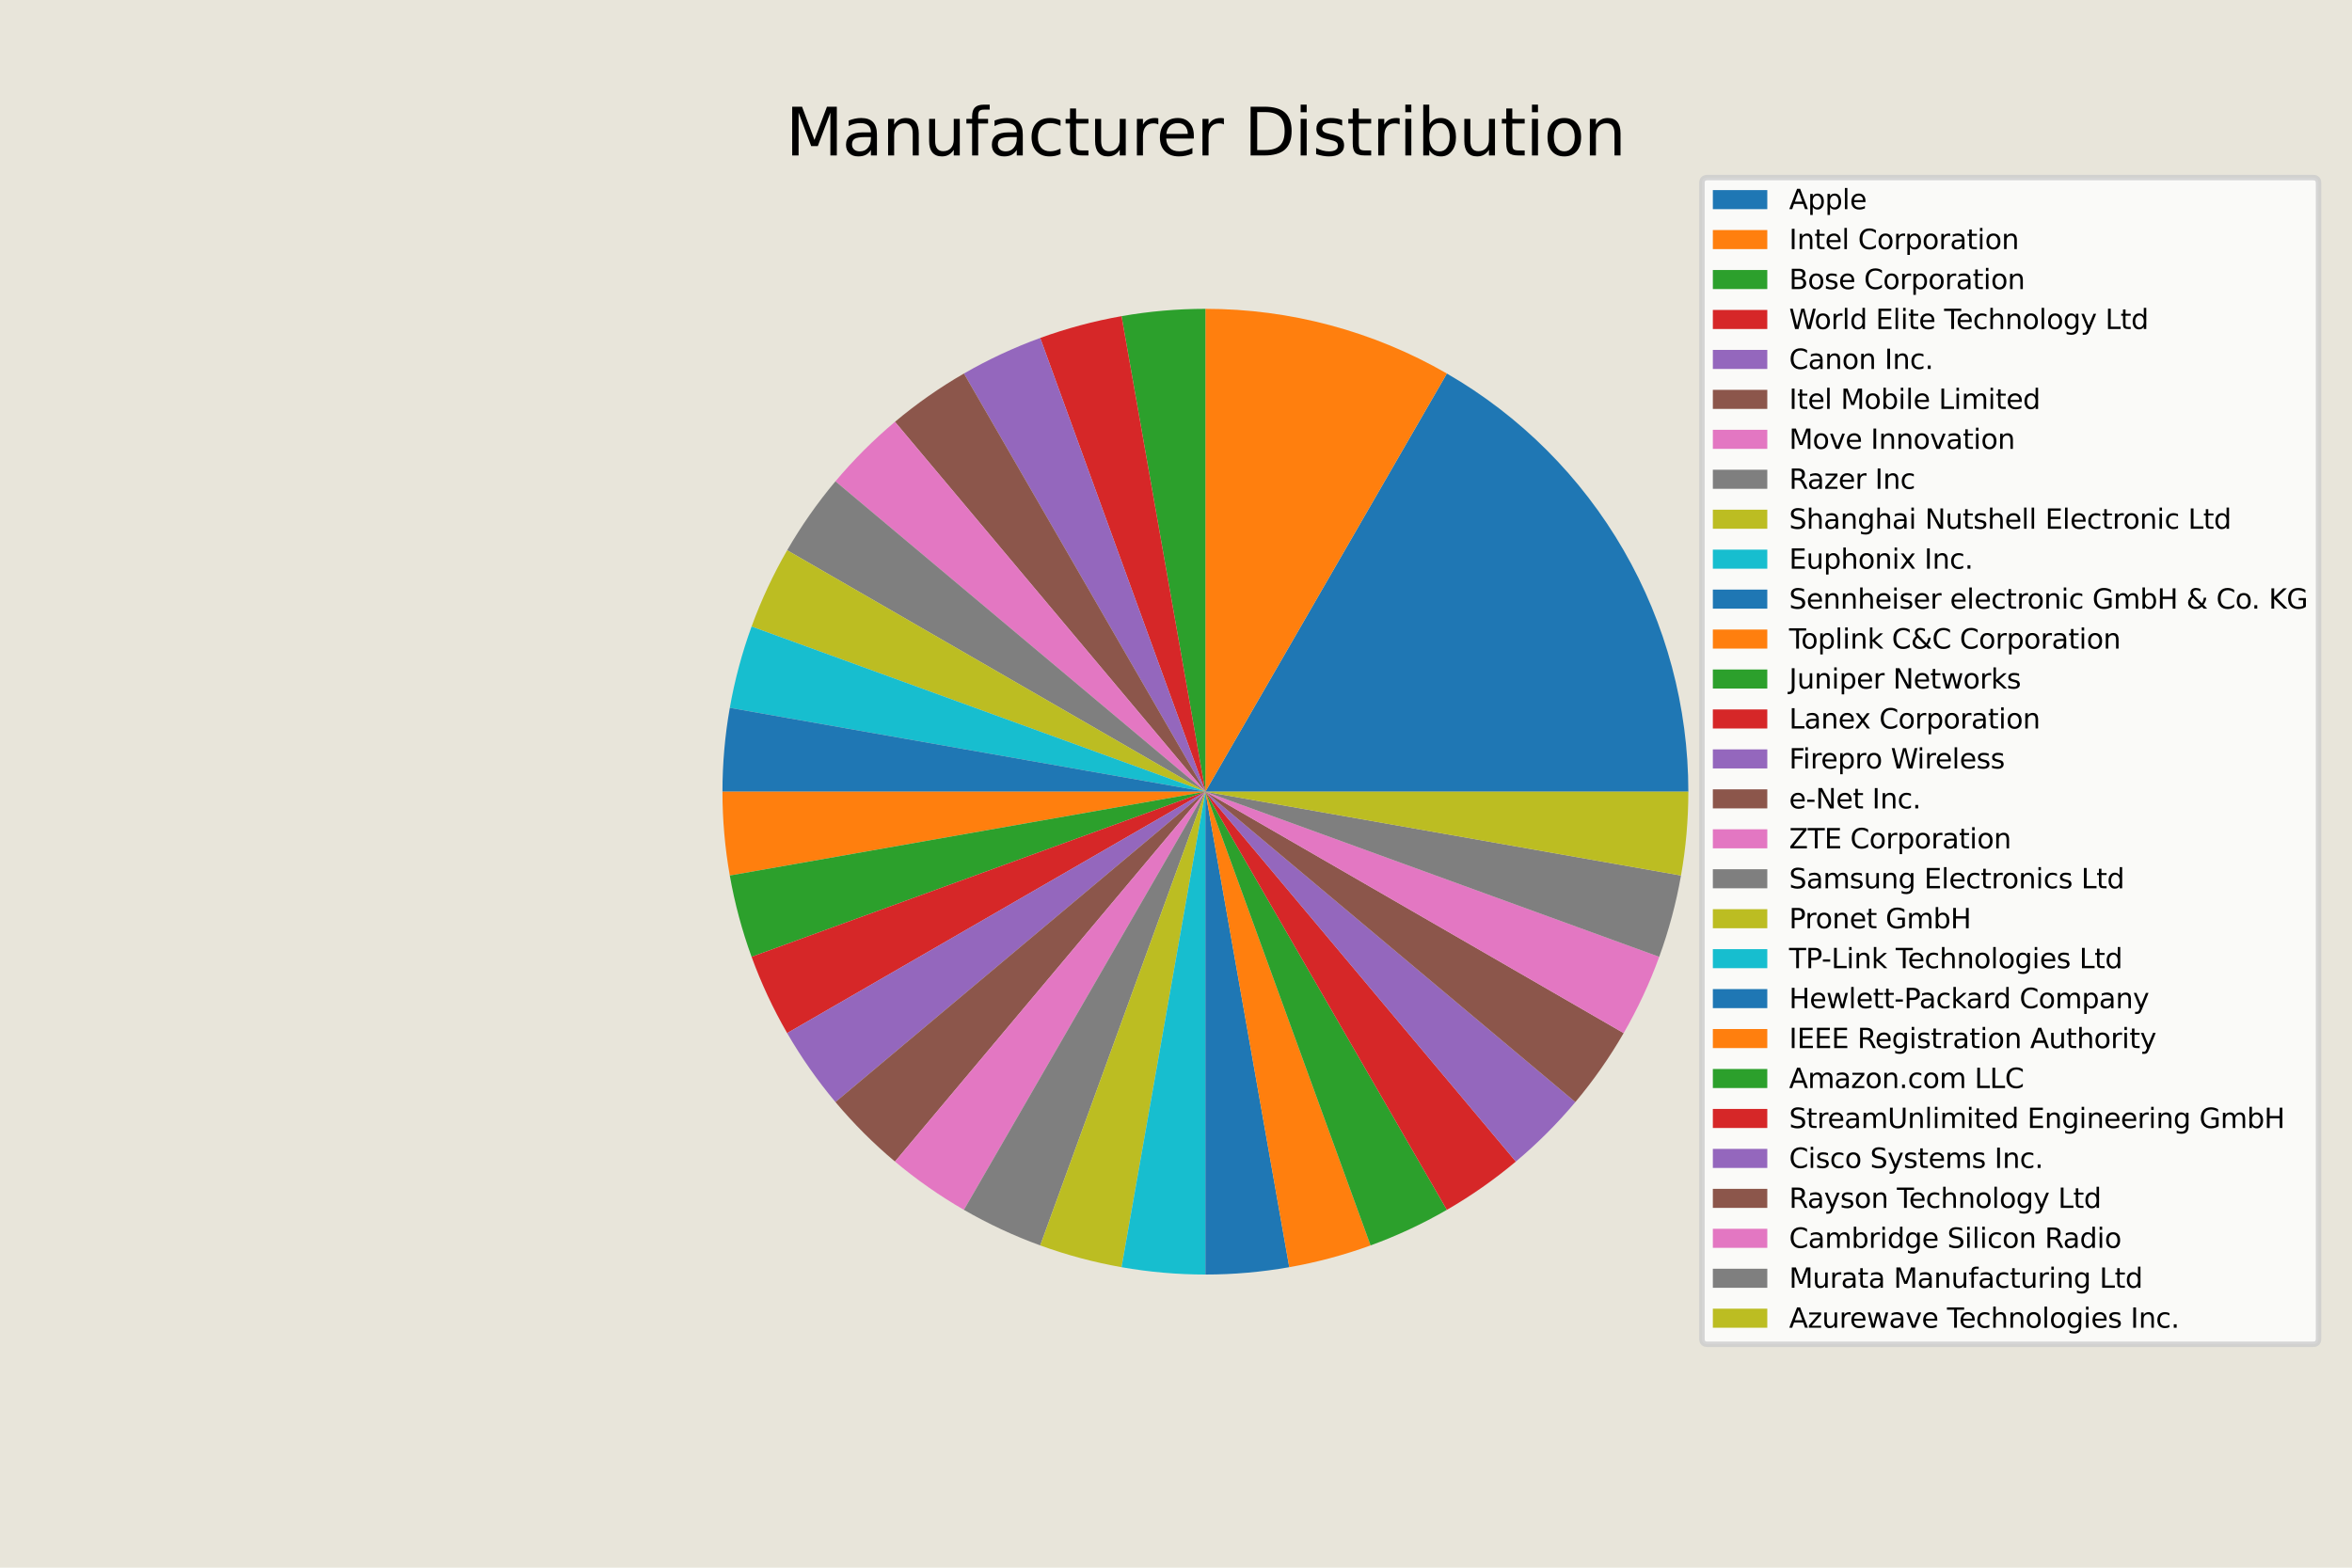 <?xml version="1.0" encoding="utf-8" standalone="no"?>
<!DOCTYPE svg PUBLIC "-//W3C//DTD SVG 1.1//EN"
  "http://www.w3.org/Graphics/SVG/1.1/DTD/svg11.dtd">
<svg xmlns:xlink="http://www.w3.org/1999/xlink" width="432pt" height="288pt" viewBox="0 0 432 288" xmlns="http://www.w3.org/2000/svg" version="1.1">
 <defs>
  <style type="text/css">*{stroke-linejoin: round; stroke-linecap: butt}</style>
 </defs>
 <g id="figure_1">
  <g id="patch_1">
   <path d="M 0 288 
L 432 288 
L 432 0 
L 0 0 
z
" style="fill: #e8e5da"/>
  </g>
  <g id="axes_1">
   <g id="patch_2">
    <path d="M 310.104 145.44 
C 310.104 129.87 306.005 114.572 298.22 101.088 
C 290.435 87.604 279.236 76.405 265.752 68.62 
L 221.4 145.44 
z
" style="fill: #1f77b4"/>
   </g>
   <g id="patch_3">
    <path d="M 265.752 68.62 
C 259.039 64.744 251.846 61.765 244.358 59.759 
C 236.87 57.752 229.152 56.736 221.4 56.736 
L 221.4 145.44 
z
" style="fill: #ff7f0e"/>
   </g>
   <g id="patch_4">
    <path d="M 221.4 56.736 
C 218.819 56.736 216.24 56.849 213.669 57.074 
C 211.098 57.298 208.538 57.635 205.997 58.084 
L 221.4 145.44 
z
" style="fill: #2ca02c"/>
   </g>
   <g id="patch_5">
    <path d="M 205.997 58.084 
C 203.455 58.532 200.934 59.091 198.442 59.759 
C 195.949 60.426 193.487 61.203 191.061 62.086 
L 221.4 145.44 
z
" style="fill: #d62728"/>
   </g>
   <g id="patch_6">
    <path d="M 191.061 62.086 
C 188.636 62.968 186.251 63.956 183.912 65.047 
C 181.573 66.138 179.283 67.33 177.048 68.62 
L 221.4 145.44 
z
" style="fill: #9467bd"/>
   </g>
   <g id="patch_7">
    <path d="M 177.048 68.62 
C 174.813 69.91 172.635 71.298 170.521 72.778 
C 168.407 74.258 166.359 75.83 164.382 77.489 
L 221.4 145.44 
z
" style="fill: #8c564b"/>
   </g>
   <g id="patch_8">
    <path d="M 164.382 77.489 
C 162.405 79.148 160.502 80.892 158.677 82.717 
C 156.852 84.542 155.108 86.445 153.449 88.422 
L 221.4 145.44 
z
" style="fill: #e377c2"/>
   </g>
   <g id="patch_9">
    <path d="M 153.449 88.422 
C 151.79 90.399 150.218 92.447 148.738 94.561 
C 147.258 96.675 145.87 98.853 144.58 101.088 
L 221.4 145.44 
z
" style="fill: #7f7f7f"/>
   </g>
   <g id="patch_10">
    <path d="M 144.58 101.088 
C 143.29 103.323 142.098 105.613 141.007 107.952 
C 139.916 110.291 138.928 112.676 138.046 115.101 
L 221.4 145.44 
z
" style="fill: #bcbd22"/>
   </g>
   <g id="patch_11">
    <path d="M 138.046 115.101 
C 137.163 117.527 136.386 119.989 135.719 122.482 
C 135.051 124.974 134.492 127.495 134.044 130.037 
L 221.4 145.44 
z
" style="fill: #17becf"/>
   </g>
   <g id="patch_12">
    <path d="M 134.044 130.037 
C 133.595 132.578 133.258 135.138 133.034 137.709 
C 132.809 140.28 132.696 142.859 132.696 145.44 
L 221.4 145.44 
z
" style="fill: #1f77b4"/>
   </g>
   <g id="patch_13">
    <path d="M 132.696 145.44 
C 132.696 148.021 132.809 150.6 133.034 153.171 
C 133.258 155.742 133.595 158.302 134.044 160.843 
L 221.4 145.44 
z
" style="fill: #ff7f0e"/>
   </g>
   <g id="patch_14">
    <path d="M 134.044 160.843 
C 134.492 163.385 135.051 165.906 135.719 168.398 
C 136.386 170.891 137.163 173.353 138.046 175.779 
L 221.4 145.44 
z
" style="fill: #2ca02c"/>
   </g>
   <g id="patch_15">
    <path d="M 138.046 175.779 
C 138.928 178.204 139.916 180.589 141.007 182.928 
C 142.098 185.267 143.29 187.557 144.58 189.792 
L 221.4 145.44 
z
" style="fill: #d62728"/>
   </g>
   <g id="patch_16">
    <path d="M 144.58 189.792 
C 145.87 192.027 147.258 194.205 148.738 196.319 
C 150.218 198.433 151.79 200.481 153.449 202.458 
L 221.4 145.44 
z
" style="fill: #9467bd"/>
   </g>
   <g id="patch_17">
    <path d="M 153.449 202.458 
C 155.108 204.435 156.852 206.338 158.677 208.163 
C 160.502 209.988 162.405 211.732 164.382 213.391 
L 221.4 145.44 
z
" style="fill: #8c564b"/>
   </g>
   <g id="patch_18">
    <path d="M 164.382 213.391 
C 166.359 215.05 168.407 216.622 170.521 218.102 
C 172.635 219.582 174.813 220.97 177.048 222.26 
L 221.4 145.44 
z
" style="fill: #e377c2"/>
   </g>
   <g id="patch_19">
    <path d="M 177.048 222.26 
C 179.283 223.55 181.573 224.742 183.912 225.833 
C 186.251 226.924 188.636 227.912 191.061 228.794 
L 221.4 145.44 
z
" style="fill: #7f7f7f"/>
   </g>
   <g id="patch_20">
    <path d="M 191.061 228.794 
C 193.487 229.677 195.949 230.454 198.442 231.121 
C 200.934 231.789 203.455 232.348 205.997 232.796 
L 221.4 145.44 
z
" style="fill: #bcbd22"/>
   </g>
   <g id="patch_21">
    <path d="M 205.997 232.796 
C 208.538 233.245 211.098 233.582 213.669 233.806 
C 216.24 234.031 218.819 234.144 221.4 234.144 
L 221.4 145.44 
z
" style="fill: #17becf"/>
   </g>
   <g id="patch_22">
    <path d="M 221.4 234.144 
C 223.981 234.144 226.56 234.031 229.131 233.806 
C 231.702 233.582 234.262 233.245 236.803 232.796 
L 221.4 145.44 
z
" style="fill: #1f77b4"/>
   </g>
   <g id="patch_23">
    <path d="M 236.803 232.796 
C 239.345 232.348 241.866 231.789 244.358 231.121 
C 246.851 230.454 249.313 229.677 251.739 228.794 
L 221.4 145.44 
z
" style="fill: #ff7f0e"/>
   </g>
   <g id="patch_24">
    <path d="M 251.739 228.794 
C 254.164 227.912 256.549 226.924 258.888 225.833 
C 261.227 224.742 263.517 223.55 265.752 222.26 
L 221.4 145.44 
z
" style="fill: #2ca02c"/>
   </g>
   <g id="patch_25">
    <path d="M 265.752 222.26 
C 267.987 220.97 270.165 219.582 272.279 218.102 
C 274.393 216.622 276.441 215.05 278.418 213.391 
L 221.4 145.44 
z
" style="fill: #d62728"/>
   </g>
   <g id="patch_26">
    <path d="M 278.418 213.391 
C 280.395 211.732 282.298 209.988 284.123 208.163 
C 285.948 206.338 287.692 204.435 289.351 202.458 
L 221.4 145.44 
z
" style="fill: #9467bd"/>
   </g>
   <g id="patch_27">
    <path d="M 289.351 202.458 
C 291.01 200.481 292.582 198.433 294.062 196.319 
C 295.542 194.205 296.93 192.027 298.22 189.792 
L 221.4 145.44 
z
" style="fill: #8c564b"/>
   </g>
   <g id="patch_28">
    <path d="M 298.22 189.792 
C 299.51 187.557 300.702 185.267 301.793 182.928 
C 302.884 180.589 303.872 178.204 304.754 175.779 
L 221.4 145.44 
z
" style="fill: #e377c2"/>
   </g>
   <g id="patch_29">
    <path d="M 304.754 175.779 
C 305.637 173.353 306.414 170.891 307.081 168.398 
C 307.749 165.906 308.308 163.385 308.756 160.843 
L 221.4 145.44 
z
" style="fill: #7f7f7f"/>
   </g>
   <g id="patch_30">
    <path d="M 308.756 160.843 
C 309.205 158.302 309.542 155.742 309.766 153.171 
C 309.991 150.6 310.104 148.021 310.104 145.44 
L 221.4 145.44 
z
" style="fill: #bcbd22"/>
   </g>
   <g id="matplotlib.axis_1"/>
   <g id="matplotlib.axis_2"/>
   <g id="text_1">
    <!-- Manufacturer Distribution -->
    <g transform="translate(144.299 28.56) scale(0.12 -0.12)">
     <defs>
      <path id="DejaVuSans-4d" d="M 628 4666 
L 1569 4666 
L 2759 1491 
L 3956 4666 
L 4897 4666 
L 4897 0 
L 4281 0 
L 4281 4097 
L 3078 897 
L 2444 897 
L 1241 4097 
L 1241 0 
L 628 0 
L 628 4666 
z
" transform="scale(0.016)"/>
      <path id="DejaVuSans-61" d="M 2194 1759 
Q 1497 1759 1228 1600 
Q 959 1441 959 1056 
Q 959 750 1161 570 
Q 1363 391 1709 391 
Q 2188 391 2477 730 
Q 2766 1069 2766 1631 
L 2766 1759 
L 2194 1759 
z
M 3341 1997 
L 3341 0 
L 2766 0 
L 2766 531 
Q 2569 213 2275 61 
Q 1981 -91 1556 -91 
Q 1019 -91 701 211 
Q 384 513 384 1019 
Q 384 1609 779 1909 
Q 1175 2209 1959 2209 
L 2766 2209 
L 2766 2266 
Q 2766 2663 2505 2880 
Q 2244 3097 1772 3097 
Q 1472 3097 1187 3025 
Q 903 2953 641 2809 
L 641 3341 
Q 956 3463 1253 3523 
Q 1550 3584 1831 3584 
Q 2591 3584 2966 3190 
Q 3341 2797 3341 1997 
z
" transform="scale(0.016)"/>
      <path id="DejaVuSans-6e" d="M 3513 2113 
L 3513 0 
L 2938 0 
L 2938 2094 
Q 2938 2591 2744 2837 
Q 2550 3084 2163 3084 
Q 1697 3084 1428 2787 
Q 1159 2491 1159 1978 
L 1159 0 
L 581 0 
L 581 3500 
L 1159 3500 
L 1159 2956 
Q 1366 3272 1645 3428 
Q 1925 3584 2291 3584 
Q 2894 3584 3203 3211 
Q 3513 2838 3513 2113 
z
" transform="scale(0.016)"/>
      <path id="DejaVuSans-75" d="M 544 1381 
L 544 3500 
L 1119 3500 
L 1119 1403 
Q 1119 906 1312 657 
Q 1506 409 1894 409 
Q 2359 409 2629 706 
Q 2900 1003 2900 1516 
L 2900 3500 
L 3475 3500 
L 3475 0 
L 2900 0 
L 2900 538 
Q 2691 219 2414 64 
Q 2138 -91 1772 -91 
Q 1169 -91 856 284 
Q 544 659 544 1381 
z
M 1991 3584 
L 1991 3584 
z
" transform="scale(0.016)"/>
      <path id="DejaVuSans-66" d="M 2375 4863 
L 2375 4384 
L 1825 4384 
Q 1516 4384 1395 4259 
Q 1275 4134 1275 3809 
L 1275 3500 
L 2222 3500 
L 2222 3053 
L 1275 3053 
L 1275 0 
L 697 0 
L 697 3053 
L 147 3053 
L 147 3500 
L 697 3500 
L 697 3744 
Q 697 4328 969 4595 
Q 1241 4863 1831 4863 
L 2375 4863 
z
" transform="scale(0.016)"/>
      <path id="DejaVuSans-63" d="M 3122 3366 
L 3122 2828 
Q 2878 2963 2633 3030 
Q 2388 3097 2138 3097 
Q 1578 3097 1268 2742 
Q 959 2388 959 1747 
Q 959 1106 1268 751 
Q 1578 397 2138 397 
Q 2388 397 2633 464 
Q 2878 531 3122 666 
L 3122 134 
Q 2881 22 2623 -34 
Q 2366 -91 2075 -91 
Q 1284 -91 818 406 
Q 353 903 353 1747 
Q 353 2603 823 3093 
Q 1294 3584 2113 3584 
Q 2378 3584 2631 3529 
Q 2884 3475 3122 3366 
z
" transform="scale(0.016)"/>
      <path id="DejaVuSans-74" d="M 1172 4494 
L 1172 3500 
L 2356 3500 
L 2356 3053 
L 1172 3053 
L 1172 1153 
Q 1172 725 1289 603 
Q 1406 481 1766 481 
L 2356 481 
L 2356 0 
L 1766 0 
Q 1100 0 847 248 
Q 594 497 594 1153 
L 594 3053 
L 172 3053 
L 172 3500 
L 594 3500 
L 594 4494 
L 1172 4494 
z
" transform="scale(0.016)"/>
      <path id="DejaVuSans-72" d="M 2631 2963 
Q 2534 3019 2420 3045 
Q 2306 3072 2169 3072 
Q 1681 3072 1420 2755 
Q 1159 2438 1159 1844 
L 1159 0 
L 581 0 
L 581 3500 
L 1159 3500 
L 1159 2956 
Q 1341 3275 1631 3429 
Q 1922 3584 2338 3584 
Q 2397 3584 2469 3576 
Q 2541 3569 2628 3553 
L 2631 2963 
z
" transform="scale(0.016)"/>
      <path id="DejaVuSans-65" d="M 3597 1894 
L 3597 1613 
L 953 1613 
Q 991 1019 1311 708 
Q 1631 397 2203 397 
Q 2534 397 2845 478 
Q 3156 559 3463 722 
L 3463 178 
Q 3153 47 2828 -22 
Q 2503 -91 2169 -91 
Q 1331 -91 842 396 
Q 353 884 353 1716 
Q 353 2575 817 3079 
Q 1281 3584 2069 3584 
Q 2775 3584 3186 3129 
Q 3597 2675 3597 1894 
z
M 3022 2063 
Q 3016 2534 2758 2815 
Q 2500 3097 2075 3097 
Q 1594 3097 1305 2825 
Q 1016 2553 972 2059 
L 3022 2063 
z
" transform="scale(0.016)"/>
      <path id="DejaVuSans-20" transform="scale(0.016)"/>
      <path id="DejaVuSans-44" d="M 1259 4147 
L 1259 519 
L 2022 519 
Q 2988 519 3436 956 
Q 3884 1394 3884 2338 
Q 3884 3275 3436 3711 
Q 2988 4147 2022 4147 
L 1259 4147 
z
M 628 4666 
L 1925 4666 
Q 3281 4666 3915 4102 
Q 4550 3538 4550 2338 
Q 4550 1131 3912 565 
Q 3275 0 1925 0 
L 628 0 
L 628 4666 
z
" transform="scale(0.016)"/>
      <path id="DejaVuSans-69" d="M 603 3500 
L 1178 3500 
L 1178 0 
L 603 0 
L 603 3500 
z
M 603 4863 
L 1178 4863 
L 1178 4134 
L 603 4134 
L 603 4863 
z
" transform="scale(0.016)"/>
      <path id="DejaVuSans-73" d="M 2834 3397 
L 2834 2853 
Q 2591 2978 2328 3040 
Q 2066 3103 1784 3103 
Q 1356 3103 1142 2972 
Q 928 2841 928 2578 
Q 928 2378 1081 2264 
Q 1234 2150 1697 2047 
L 1894 2003 
Q 2506 1872 2764 1633 
Q 3022 1394 3022 966 
Q 3022 478 2636 193 
Q 2250 -91 1575 -91 
Q 1294 -91 989 -36 
Q 684 19 347 128 
L 347 722 
Q 666 556 975 473 
Q 1284 391 1588 391 
Q 1994 391 2212 530 
Q 2431 669 2431 922 
Q 2431 1156 2273 1281 
Q 2116 1406 1581 1522 
L 1381 1569 
Q 847 1681 609 1914 
Q 372 2147 372 2553 
Q 372 3047 722 3315 
Q 1072 3584 1716 3584 
Q 2034 3584 2315 3537 
Q 2597 3491 2834 3397 
z
" transform="scale(0.016)"/>
      <path id="DejaVuSans-62" d="M 3116 1747 
Q 3116 2381 2855 2742 
Q 2594 3103 2138 3103 
Q 1681 3103 1420 2742 
Q 1159 2381 1159 1747 
Q 1159 1113 1420 752 
Q 1681 391 2138 391 
Q 2594 391 2855 752 
Q 3116 1113 3116 1747 
z
M 1159 2969 
Q 1341 3281 1617 3432 
Q 1894 3584 2278 3584 
Q 2916 3584 3314 3078 
Q 3713 2572 3713 1747 
Q 3713 922 3314 415 
Q 2916 -91 2278 -91 
Q 1894 -91 1617 61 
Q 1341 213 1159 525 
L 1159 0 
L 581 0 
L 581 4863 
L 1159 4863 
L 1159 2969 
z
" transform="scale(0.016)"/>
      <path id="DejaVuSans-6f" d="M 1959 3097 
Q 1497 3097 1228 2736 
Q 959 2375 959 1747 
Q 959 1119 1226 758 
Q 1494 397 1959 397 
Q 2419 397 2687 759 
Q 2956 1122 2956 1747 
Q 2956 2369 2687 2733 
Q 2419 3097 1959 3097 
z
M 1959 3584 
Q 2709 3584 3137 3096 
Q 3566 2609 3566 1747 
Q 3566 888 3137 398 
Q 2709 -91 1959 -91 
Q 1206 -91 779 398 
Q 353 888 353 1747 
Q 353 2609 779 3096 
Q 1206 3584 1959 3584 
z
" transform="scale(0.016)"/>
     </defs>
     <use xlink:href="#DejaVuSans-4d"/>
     <use xlink:href="#DejaVuSans-61" x="86.279"/>
     <use xlink:href="#DejaVuSans-6e" x="147.559"/>
     <use xlink:href="#DejaVuSans-75" x="210.938"/>
     <use xlink:href="#DejaVuSans-66" x="274.316"/>
     <use xlink:href="#DejaVuSans-61" x="309.521"/>
     <use xlink:href="#DejaVuSans-63" x="370.801"/>
     <use xlink:href="#DejaVuSans-74" x="425.781"/>
     <use xlink:href="#DejaVuSans-75" x="464.99"/>
     <use xlink:href="#DejaVuSans-72" x="528.369"/>
     <use xlink:href="#DejaVuSans-65" x="567.232"/>
     <use xlink:href="#DejaVuSans-72" x="628.756"/>
     <use xlink:href="#DejaVuSans-20" x="669.869"/>
     <use xlink:href="#DejaVuSans-44" x="701.656"/>
     <use xlink:href="#DejaVuSans-69" x="778.658"/>
     <use xlink:href="#DejaVuSans-73" x="806.441"/>
     <use xlink:href="#DejaVuSans-74" x="858.541"/>
     <use xlink:href="#DejaVuSans-72" x="897.75"/>
     <use xlink:href="#DejaVuSans-69" x="938.863"/>
     <use xlink:href="#DejaVuSans-62" x="966.646"/>
     <use xlink:href="#DejaVuSans-75" x="1030.123"/>
     <use xlink:href="#DejaVuSans-74" x="1093.502"/>
     <use xlink:href="#DejaVuSans-69" x="1132.711"/>
     <use xlink:href="#DejaVuSans-6f" x="1160.494"/>
     <use xlink:href="#DejaVuSans-6e" x="1221.676"/>
    </g>
   </g>
   <g id="legend_1">
    <g id="patch_31">
     <path d="M 313.604 246.958 
L 424.853 246.958 
Q 425.853 246.958 425.853 245.958 
L 425.853 33.625 
Q 425.853 32.625 424.853 32.625 
L 313.604 32.625 
Q 312.604 32.625 312.604 33.625 
L 312.604 245.958 
Q 312.604 246.958 313.604 246.958 
z
" style="fill: #ffffff; opacity: 0.8; stroke: #cccccc; stroke-linejoin: miter"/>
    </g>
    <g id="patch_32">
     <path d="M 314.604 38.424 
L 324.604 38.424 
L 324.604 34.924 
L 314.604 34.924 
z
" style="fill: #1f77b4"/>
    </g>
    <g id="text_2">
     <!-- Apple -->
     <g transform="translate(328.604 38.424) scale(0.05 -0.05)">
      <defs>
       <path id="DejaVuSans-41" d="M 2188 4044 
L 1331 1722 
L 3047 1722 
L 2188 4044 
z
M 1831 4666 
L 2547 4666 
L 4325 0 
L 3669 0 
L 3244 1197 
L 1141 1197 
L 716 0 
L 50 0 
L 1831 4666 
z
" transform="scale(0.016)"/>
       <path id="DejaVuSans-70" d="M 1159 525 
L 1159 -1331 
L 581 -1331 
L 581 3500 
L 1159 3500 
L 1159 2969 
Q 1341 3281 1617 3432 
Q 1894 3584 2278 3584 
Q 2916 3584 3314 3078 
Q 3713 2572 3713 1747 
Q 3713 922 3314 415 
Q 2916 -91 2278 -91 
Q 1894 -91 1617 61 
Q 1341 213 1159 525 
z
M 3116 1747 
Q 3116 2381 2855 2742 
Q 2594 3103 2138 3103 
Q 1681 3103 1420 2742 
Q 1159 2381 1159 1747 
Q 1159 1113 1420 752 
Q 1681 391 2138 391 
Q 2594 391 2855 752 
Q 3116 1113 3116 1747 
z
" transform="scale(0.016)"/>
       <path id="DejaVuSans-6c" d="M 603 4863 
L 1178 4863 
L 1178 0 
L 603 0 
L 603 4863 
z
" transform="scale(0.016)"/>
      </defs>
      <use xlink:href="#DejaVuSans-41"/>
      <use xlink:href="#DejaVuSans-70" x="68.408"/>
      <use xlink:href="#DejaVuSans-70" x="131.885"/>
      <use xlink:href="#DejaVuSans-6c" x="195.361"/>
      <use xlink:href="#DejaVuSans-65" x="223.145"/>
     </g>
    </g>
    <g id="patch_33">
     <path d="M 314.604 45.763 
L 324.604 45.763 
L 324.604 42.263 
L 314.604 42.263 
z
" style="fill: #ff7f0e"/>
    </g>
    <g id="text_3">
     <!-- Intel Corporation -->
     <g transform="translate(328.604 45.763) scale(0.05 -0.05)">
      <defs>
       <path id="DejaVuSans-49" d="M 628 4666 
L 1259 4666 
L 1259 0 
L 628 0 
L 628 4666 
z
" transform="scale(0.016)"/>
       <path id="DejaVuSans-43" d="M 4122 4306 
L 4122 3641 
Q 3803 3938 3442 4084 
Q 3081 4231 2675 4231 
Q 1875 4231 1450 3742 
Q 1025 3253 1025 2328 
Q 1025 1406 1450 917 
Q 1875 428 2675 428 
Q 3081 428 3442 575 
Q 3803 722 4122 1019 
L 4122 359 
Q 3791 134 3420 21 
Q 3050 -91 2638 -91 
Q 1578 -91 968 557 
Q 359 1206 359 2328 
Q 359 3453 968 4101 
Q 1578 4750 2638 4750 
Q 3056 4750 3426 4639 
Q 3797 4528 4122 4306 
z
" transform="scale(0.016)"/>
      </defs>
      <use xlink:href="#DejaVuSans-49"/>
      <use xlink:href="#DejaVuSans-6e" x="29.492"/>
      <use xlink:href="#DejaVuSans-74" x="92.871"/>
      <use xlink:href="#DejaVuSans-65" x="132.08"/>
      <use xlink:href="#DejaVuSans-6c" x="193.604"/>
      <use xlink:href="#DejaVuSans-20" x="221.387"/>
      <use xlink:href="#DejaVuSans-43" x="253.174"/>
      <use xlink:href="#DejaVuSans-6f" x="322.998"/>
      <use xlink:href="#DejaVuSans-72" x="384.18"/>
      <use xlink:href="#DejaVuSans-70" x="425.293"/>
      <use xlink:href="#DejaVuSans-6f" x="488.77"/>
      <use xlink:href="#DejaVuSans-72" x="549.951"/>
      <use xlink:href="#DejaVuSans-61" x="591.064"/>
      <use xlink:href="#DejaVuSans-74" x="652.344"/>
      <use xlink:href="#DejaVuSans-69" x="691.553"/>
      <use xlink:href="#DejaVuSans-6f" x="719.336"/>
      <use xlink:href="#DejaVuSans-6e" x="780.518"/>
     </g>
    </g>
    <g id="patch_34">
     <path d="M 314.604 53.102 
L 324.604 53.102 
L 324.604 49.602 
L 314.604 49.602 
z
" style="fill: #2ca02c"/>
    </g>
    <g id="text_4">
     <!-- Bose Corporation -->
     <g transform="translate(328.604 53.102) scale(0.05 -0.05)">
      <defs>
       <path id="DejaVuSans-42" d="M 1259 2228 
L 1259 519 
L 2272 519 
Q 2781 519 3026 730 
Q 3272 941 3272 1375 
Q 3272 1813 3026 2020 
Q 2781 2228 2272 2228 
L 1259 2228 
z
M 1259 4147 
L 1259 2741 
L 2194 2741 
Q 2656 2741 2882 2914 
Q 3109 3088 3109 3444 
Q 3109 3797 2882 3972 
Q 2656 4147 2194 4147 
L 1259 4147 
z
M 628 4666 
L 2241 4666 
Q 2963 4666 3353 4366 
Q 3744 4066 3744 3513 
Q 3744 3084 3544 2831 
Q 3344 2578 2956 2516 
Q 3422 2416 3680 2098 
Q 3938 1781 3938 1306 
Q 3938 681 3513 340 
Q 3088 0 2303 0 
L 628 0 
L 628 4666 
z
" transform="scale(0.016)"/>
      </defs>
      <use xlink:href="#DejaVuSans-42"/>
      <use xlink:href="#DejaVuSans-6f" x="68.604"/>
      <use xlink:href="#DejaVuSans-73" x="129.785"/>
      <use xlink:href="#DejaVuSans-65" x="181.885"/>
      <use xlink:href="#DejaVuSans-20" x="243.408"/>
      <use xlink:href="#DejaVuSans-43" x="275.195"/>
      <use xlink:href="#DejaVuSans-6f" x="345.02"/>
      <use xlink:href="#DejaVuSans-72" x="406.201"/>
      <use xlink:href="#DejaVuSans-70" x="447.314"/>
      <use xlink:href="#DejaVuSans-6f" x="510.791"/>
      <use xlink:href="#DejaVuSans-72" x="571.973"/>
      <use xlink:href="#DejaVuSans-61" x="613.086"/>
      <use xlink:href="#DejaVuSans-74" x="674.365"/>
      <use xlink:href="#DejaVuSans-69" x="713.574"/>
      <use xlink:href="#DejaVuSans-6f" x="741.357"/>
      <use xlink:href="#DejaVuSans-6e" x="802.539"/>
     </g>
    </g>
    <g id="patch_35">
     <path d="M 314.604 60.441 
L 324.604 60.441 
L 324.604 56.941 
L 314.604 56.941 
z
" style="fill: #d62728"/>
    </g>
    <g id="text_5">
     <!-- World Elite Technology Ltd -->
     <g transform="translate(328.604 60.441) scale(0.05 -0.05)">
      <defs>
       <path id="DejaVuSans-57" d="M 213 4666 
L 850 4666 
L 1831 722 
L 2809 4666 
L 3519 4666 
L 4500 722 
L 5478 4666 
L 6119 4666 
L 4947 0 
L 4153 0 
L 3169 4050 
L 2175 0 
L 1381 0 
L 213 4666 
z
" transform="scale(0.016)"/>
       <path id="DejaVuSans-64" d="M 2906 2969 
L 2906 4863 
L 3481 4863 
L 3481 0 
L 2906 0 
L 2906 525 
Q 2725 213 2448 61 
Q 2172 -91 1784 -91 
Q 1150 -91 751 415 
Q 353 922 353 1747 
Q 353 2572 751 3078 
Q 1150 3584 1784 3584 
Q 2172 3584 2448 3432 
Q 2725 3281 2906 2969 
z
M 947 1747 
Q 947 1113 1208 752 
Q 1469 391 1925 391 
Q 2381 391 2643 752 
Q 2906 1113 2906 1747 
Q 2906 2381 2643 2742 
Q 2381 3103 1925 3103 
Q 1469 3103 1208 2742 
Q 947 2381 947 1747 
z
" transform="scale(0.016)"/>
       <path id="DejaVuSans-45" d="M 628 4666 
L 3578 4666 
L 3578 4134 
L 1259 4134 
L 1259 2753 
L 3481 2753 
L 3481 2222 
L 1259 2222 
L 1259 531 
L 3634 531 
L 3634 0 
L 628 0 
L 628 4666 
z
" transform="scale(0.016)"/>
       <path id="DejaVuSans-54" d="M -19 4666 
L 3928 4666 
L 3928 4134 
L 2272 4134 
L 2272 0 
L 1638 0 
L 1638 4134 
L -19 4134 
L -19 4666 
z
" transform="scale(0.016)"/>
       <path id="DejaVuSans-68" d="M 3513 2113 
L 3513 0 
L 2938 0 
L 2938 2094 
Q 2938 2591 2744 2837 
Q 2550 3084 2163 3084 
Q 1697 3084 1428 2787 
Q 1159 2491 1159 1978 
L 1159 0 
L 581 0 
L 581 4863 
L 1159 4863 
L 1159 2956 
Q 1366 3272 1645 3428 
Q 1925 3584 2291 3584 
Q 2894 3584 3203 3211 
Q 3513 2838 3513 2113 
z
" transform="scale(0.016)"/>
       <path id="DejaVuSans-67" d="M 2906 1791 
Q 2906 2416 2648 2759 
Q 2391 3103 1925 3103 
Q 1463 3103 1205 2759 
Q 947 2416 947 1791 
Q 947 1169 1205 825 
Q 1463 481 1925 481 
Q 2391 481 2648 825 
Q 2906 1169 2906 1791 
z
M 3481 434 
Q 3481 -459 3084 -895 
Q 2688 -1331 1869 -1331 
Q 1566 -1331 1297 -1286 
Q 1028 -1241 775 -1147 
L 775 -588 
Q 1028 -725 1275 -790 
Q 1522 -856 1778 -856 
Q 2344 -856 2625 -561 
Q 2906 -266 2906 331 
L 2906 616 
Q 2728 306 2450 153 
Q 2172 0 1784 0 
Q 1141 0 747 490 
Q 353 981 353 1791 
Q 353 2603 747 3093 
Q 1141 3584 1784 3584 
Q 2172 3584 2450 3431 
Q 2728 3278 2906 2969 
L 2906 3500 
L 3481 3500 
L 3481 434 
z
" transform="scale(0.016)"/>
       <path id="DejaVuSans-79" d="M 2059 -325 
Q 1816 -950 1584 -1140 
Q 1353 -1331 966 -1331 
L 506 -1331 
L 506 -850 
L 844 -850 
Q 1081 -850 1212 -737 
Q 1344 -625 1503 -206 
L 1606 56 
L 191 3500 
L 800 3500 
L 1894 763 
L 2988 3500 
L 3597 3500 
L 2059 -325 
z
" transform="scale(0.016)"/>
       <path id="DejaVuSans-4c" d="M 628 4666 
L 1259 4666 
L 1259 531 
L 3531 531 
L 3531 0 
L 628 0 
L 628 4666 
z
" transform="scale(0.016)"/>
      </defs>
      <use xlink:href="#DejaVuSans-57"/>
      <use xlink:href="#DejaVuSans-6f" x="93.002"/>
      <use xlink:href="#DejaVuSans-72" x="154.184"/>
      <use xlink:href="#DejaVuSans-6c" x="195.297"/>
      <use xlink:href="#DejaVuSans-64" x="223.08"/>
      <use xlink:href="#DejaVuSans-20" x="286.557"/>
      <use xlink:href="#DejaVuSans-45" x="318.344"/>
      <use xlink:href="#DejaVuSans-6c" x="381.527"/>
      <use xlink:href="#DejaVuSans-69" x="409.311"/>
      <use xlink:href="#DejaVuSans-74" x="437.094"/>
      <use xlink:href="#DejaVuSans-65" x="476.303"/>
      <use xlink:href="#DejaVuSans-20" x="537.826"/>
      <use xlink:href="#DejaVuSans-54" x="569.613"/>
      <use xlink:href="#DejaVuSans-65" x="613.697"/>
      <use xlink:href="#DejaVuSans-63" x="675.221"/>
      <use xlink:href="#DejaVuSans-68" x="730.201"/>
      <use xlink:href="#DejaVuSans-6e" x="793.58"/>
      <use xlink:href="#DejaVuSans-6f" x="856.959"/>
      <use xlink:href="#DejaVuSans-6c" x="918.141"/>
      <use xlink:href="#DejaVuSans-6f" x="945.924"/>
      <use xlink:href="#DejaVuSans-67" x="1007.105"/>
      <use xlink:href="#DejaVuSans-79" x="1070.582"/>
      <use xlink:href="#DejaVuSans-20" x="1129.762"/>
      <use xlink:href="#DejaVuSans-4c" x="1161.549"/>
      <use xlink:href="#DejaVuSans-74" x="1217.262"/>
      <use xlink:href="#DejaVuSans-64" x="1256.471"/>
     </g>
    </g>
    <g id="patch_36">
     <path d="M 314.604 67.78 
L 324.604 67.78 
L 324.604 64.28 
L 314.604 64.28 
z
" style="fill: #9467bd"/>
    </g>
    <g id="text_6">
     <!-- Canon Inc. -->
     <g transform="translate(328.604 67.78) scale(0.05 -0.05)">
      <defs>
       <path id="DejaVuSans-2e" d="M 684 794 
L 1344 794 
L 1344 0 
L 684 0 
L 684 794 
z
" transform="scale(0.016)"/>
      </defs>
      <use xlink:href="#DejaVuSans-43"/>
      <use xlink:href="#DejaVuSans-61" x="69.824"/>
      <use xlink:href="#DejaVuSans-6e" x="131.104"/>
      <use xlink:href="#DejaVuSans-6f" x="194.482"/>
      <use xlink:href="#DejaVuSans-6e" x="255.664"/>
      <use xlink:href="#DejaVuSans-20" x="319.043"/>
      <use xlink:href="#DejaVuSans-49" x="350.83"/>
      <use xlink:href="#DejaVuSans-6e" x="380.322"/>
      <use xlink:href="#DejaVuSans-63" x="443.701"/>
      <use xlink:href="#DejaVuSans-2e" x="498.682"/>
     </g>
    </g>
    <g id="patch_37">
     <path d="M 314.604 75.119 
L 324.604 75.119 
L 324.604 71.619 
L 314.604 71.619 
z
" style="fill: #8c564b"/>
    </g>
    <g id="text_7">
     <!-- Itel Mobile Limited -->
     <g transform="translate(328.604 75.119) scale(0.05 -0.05)">
      <defs>
       <path id="DejaVuSans-6d" d="M 3328 2828 
Q 3544 3216 3844 3400 
Q 4144 3584 4550 3584 
Q 5097 3584 5394 3201 
Q 5691 2819 5691 2113 
L 5691 0 
L 5113 0 
L 5113 2094 
Q 5113 2597 4934 2840 
Q 4756 3084 4391 3084 
Q 3944 3084 3684 2787 
Q 3425 2491 3425 1978 
L 3425 0 
L 2847 0 
L 2847 2094 
Q 2847 2600 2669 2842 
Q 2491 3084 2119 3084 
Q 1678 3084 1418 2786 
Q 1159 2488 1159 1978 
L 1159 0 
L 581 0 
L 581 3500 
L 1159 3500 
L 1159 2956 
Q 1356 3278 1631 3431 
Q 1906 3584 2284 3584 
Q 2666 3584 2933 3390 
Q 3200 3197 3328 2828 
z
" transform="scale(0.016)"/>
      </defs>
      <use xlink:href="#DejaVuSans-49"/>
      <use xlink:href="#DejaVuSans-74" x="29.492"/>
      <use xlink:href="#DejaVuSans-65" x="68.701"/>
      <use xlink:href="#DejaVuSans-6c" x="130.225"/>
      <use xlink:href="#DejaVuSans-20" x="158.008"/>
      <use xlink:href="#DejaVuSans-4d" x="189.795"/>
      <use xlink:href="#DejaVuSans-6f" x="276.074"/>
      <use xlink:href="#DejaVuSans-62" x="337.256"/>
      <use xlink:href="#DejaVuSans-69" x="400.732"/>
      <use xlink:href="#DejaVuSans-6c" x="428.516"/>
      <use xlink:href="#DejaVuSans-65" x="456.299"/>
      <use xlink:href="#DejaVuSans-20" x="517.822"/>
      <use xlink:href="#DejaVuSans-4c" x="549.609"/>
      <use xlink:href="#DejaVuSans-69" x="605.322"/>
      <use xlink:href="#DejaVuSans-6d" x="633.105"/>
      <use xlink:href="#DejaVuSans-69" x="730.518"/>
      <use xlink:href="#DejaVuSans-74" x="758.301"/>
      <use xlink:href="#DejaVuSans-65" x="797.51"/>
      <use xlink:href="#DejaVuSans-64" x="859.033"/>
     </g>
    </g>
    <g id="patch_38">
     <path d="M 314.604 82.458 
L 324.604 82.458 
L 324.604 78.958 
L 314.604 78.958 
z
" style="fill: #e377c2"/>
    </g>
    <g id="text_8">
     <!-- Move Innovation -->
     <g transform="translate(328.604 82.458) scale(0.05 -0.05)">
      <defs>
       <path id="DejaVuSans-76" d="M 191 3500 
L 800 3500 
L 1894 563 
L 2988 3500 
L 3597 3500 
L 2284 0 
L 1503 0 
L 191 3500 
z
" transform="scale(0.016)"/>
      </defs>
      <use xlink:href="#DejaVuSans-4d"/>
      <use xlink:href="#DejaVuSans-6f" x="86.279"/>
      <use xlink:href="#DejaVuSans-76" x="147.461"/>
      <use xlink:href="#DejaVuSans-65" x="206.641"/>
      <use xlink:href="#DejaVuSans-20" x="268.164"/>
      <use xlink:href="#DejaVuSans-49" x="299.951"/>
      <use xlink:href="#DejaVuSans-6e" x="329.443"/>
      <use xlink:href="#DejaVuSans-6e" x="392.822"/>
      <use xlink:href="#DejaVuSans-6f" x="456.201"/>
      <use xlink:href="#DejaVuSans-76" x="517.383"/>
      <use xlink:href="#DejaVuSans-61" x="576.562"/>
      <use xlink:href="#DejaVuSans-74" x="637.842"/>
      <use xlink:href="#DejaVuSans-69" x="677.051"/>
      <use xlink:href="#DejaVuSans-6f" x="704.834"/>
      <use xlink:href="#DejaVuSans-6e" x="766.016"/>
     </g>
    </g>
    <g id="patch_39">
     <path d="M 314.604 89.797 
L 324.604 89.797 
L 324.604 86.297 
L 314.604 86.297 
z
" style="fill: #7f7f7f"/>
    </g>
    <g id="text_9">
     <!-- Razer Inc -->
     <g transform="translate(328.604 89.797) scale(0.05 -0.05)">
      <defs>
       <path id="DejaVuSans-52" d="M 2841 2188 
Q 3044 2119 3236 1894 
Q 3428 1669 3622 1275 
L 4263 0 
L 3584 0 
L 2988 1197 
Q 2756 1666 2539 1819 
Q 2322 1972 1947 1972 
L 1259 1972 
L 1259 0 
L 628 0 
L 628 4666 
L 2053 4666 
Q 2853 4666 3247 4331 
Q 3641 3997 3641 3322 
Q 3641 2881 3436 2590 
Q 3231 2300 2841 2188 
z
M 1259 4147 
L 1259 2491 
L 2053 2491 
Q 2509 2491 2742 2702 
Q 2975 2913 2975 3322 
Q 2975 3731 2742 3939 
Q 2509 4147 2053 4147 
L 1259 4147 
z
" transform="scale(0.016)"/>
       <path id="DejaVuSans-7a" d="M 353 3500 
L 3084 3500 
L 3084 2975 
L 922 459 
L 3084 459 
L 3084 0 
L 275 0 
L 275 525 
L 2438 3041 
L 353 3041 
L 353 3500 
z
" transform="scale(0.016)"/>
      </defs>
      <use xlink:href="#DejaVuSans-52"/>
      <use xlink:href="#DejaVuSans-61" x="67.232"/>
      <use xlink:href="#DejaVuSans-7a" x="128.512"/>
      <use xlink:href="#DejaVuSans-65" x="181.002"/>
      <use xlink:href="#DejaVuSans-72" x="242.525"/>
      <use xlink:href="#DejaVuSans-20" x="283.639"/>
      <use xlink:href="#DejaVuSans-49" x="315.426"/>
      <use xlink:href="#DejaVuSans-6e" x="344.918"/>
      <use xlink:href="#DejaVuSans-63" x="408.297"/>
     </g>
    </g>
    <g id="patch_40">
     <path d="M 314.604 97.137 
L 324.604 97.137 
L 324.604 93.637 
L 314.604 93.637 
z
" style="fill: #bcbd22"/>
    </g>
    <g id="text_10">
     <!-- Shanghai Nutshell Electronic Ltd -->
     <g transform="translate(328.604 97.137) scale(0.05 -0.05)">
      <defs>
       <path id="DejaVuSans-53" d="M 3425 4513 
L 3425 3897 
Q 3066 4069 2747 4153 
Q 2428 4238 2131 4238 
Q 1616 4238 1336 4038 
Q 1056 3838 1056 3469 
Q 1056 3159 1242 3001 
Q 1428 2844 1947 2747 
L 2328 2669 
Q 3034 2534 3370 2195 
Q 3706 1856 3706 1288 
Q 3706 609 3251 259 
Q 2797 -91 1919 -91 
Q 1588 -91 1214 -16 
Q 841 59 441 206 
L 441 856 
Q 825 641 1194 531 
Q 1563 422 1919 422 
Q 2459 422 2753 634 
Q 3047 847 3047 1241 
Q 3047 1584 2836 1778 
Q 2625 1972 2144 2069 
L 1759 2144 
Q 1053 2284 737 2584 
Q 422 2884 422 3419 
Q 422 4038 858 4394 
Q 1294 4750 2059 4750 
Q 2388 4750 2728 4690 
Q 3069 4631 3425 4513 
z
" transform="scale(0.016)"/>
       <path id="DejaVuSans-4e" d="M 628 4666 
L 1478 4666 
L 3547 763 
L 3547 4666 
L 4159 4666 
L 4159 0 
L 3309 0 
L 1241 3903 
L 1241 0 
L 628 0 
L 628 4666 
z
" transform="scale(0.016)"/>
      </defs>
      <use xlink:href="#DejaVuSans-53"/>
      <use xlink:href="#DejaVuSans-68" x="63.477"/>
      <use xlink:href="#DejaVuSans-61" x="126.855"/>
      <use xlink:href="#DejaVuSans-6e" x="188.135"/>
      <use xlink:href="#DejaVuSans-67" x="251.514"/>
      <use xlink:href="#DejaVuSans-68" x="314.99"/>
      <use xlink:href="#DejaVuSans-61" x="378.369"/>
      <use xlink:href="#DejaVuSans-69" x="439.648"/>
      <use xlink:href="#DejaVuSans-20" x="467.432"/>
      <use xlink:href="#DejaVuSans-4e" x="499.219"/>
      <use xlink:href="#DejaVuSans-75" x="574.023"/>
      <use xlink:href="#DejaVuSans-74" x="637.402"/>
      <use xlink:href="#DejaVuSans-73" x="676.611"/>
      <use xlink:href="#DejaVuSans-68" x="728.711"/>
      <use xlink:href="#DejaVuSans-65" x="792.09"/>
      <use xlink:href="#DejaVuSans-6c" x="853.613"/>
      <use xlink:href="#DejaVuSans-6c" x="881.396"/>
      <use xlink:href="#DejaVuSans-20" x="909.18"/>
      <use xlink:href="#DejaVuSans-45" x="940.967"/>
      <use xlink:href="#DejaVuSans-6c" x="1004.15"/>
      <use xlink:href="#DejaVuSans-65" x="1031.934"/>
      <use xlink:href="#DejaVuSans-63" x="1093.457"/>
      <use xlink:href="#DejaVuSans-74" x="1148.438"/>
      <use xlink:href="#DejaVuSans-72" x="1187.646"/>
      <use xlink:href="#DejaVuSans-6f" x="1226.51"/>
      <use xlink:href="#DejaVuSans-6e" x="1287.691"/>
      <use xlink:href="#DejaVuSans-69" x="1351.07"/>
      <use xlink:href="#DejaVuSans-63" x="1378.854"/>
      <use xlink:href="#DejaVuSans-20" x="1433.834"/>
      <use xlink:href="#DejaVuSans-4c" x="1465.621"/>
      <use xlink:href="#DejaVuSans-74" x="1521.334"/>
      <use xlink:href="#DejaVuSans-64" x="1560.543"/>
     </g>
    </g>
    <g id="patch_41">
     <path d="M 314.604 104.476 
L 324.604 104.476 
L 324.604 100.976 
L 314.604 100.976 
z
" style="fill: #17becf"/>
    </g>
    <g id="text_11">
     <!-- Euphonix Inc. -->
     <g transform="translate(328.604 104.476) scale(0.05 -0.05)">
      <defs>
       <path id="DejaVuSans-78" d="M 3513 3500 
L 2247 1797 
L 3578 0 
L 2900 0 
L 1881 1375 
L 863 0 
L 184 0 
L 1544 1831 
L 300 3500 
L 978 3500 
L 1906 2253 
L 2834 3500 
L 3513 3500 
z
" transform="scale(0.016)"/>
      </defs>
      <use xlink:href="#DejaVuSans-45"/>
      <use xlink:href="#DejaVuSans-75" x="63.184"/>
      <use xlink:href="#DejaVuSans-70" x="126.562"/>
      <use xlink:href="#DejaVuSans-68" x="190.039"/>
      <use xlink:href="#DejaVuSans-6f" x="253.418"/>
      <use xlink:href="#DejaVuSans-6e" x="314.6"/>
      <use xlink:href="#DejaVuSans-69" x="377.979"/>
      <use xlink:href="#DejaVuSans-78" x="405.762"/>
      <use xlink:href="#DejaVuSans-20" x="464.941"/>
      <use xlink:href="#DejaVuSans-49" x="496.729"/>
      <use xlink:href="#DejaVuSans-6e" x="526.221"/>
      <use xlink:href="#DejaVuSans-63" x="589.6"/>
      <use xlink:href="#DejaVuSans-2e" x="644.58"/>
     </g>
    </g>
    <g id="patch_42">
     <path d="M 314.604 111.815 
L 324.604 111.815 
L 324.604 108.315 
L 314.604 108.315 
z
" style="fill: #1f77b4"/>
    </g>
    <g id="text_12">
     <!-- Sennheiser electronic GmbH &amp; Co. KG -->
     <g transform="translate(328.604 111.815) scale(0.05 -0.05)">
      <defs>
       <path id="DejaVuSans-47" d="M 3809 666 
L 3809 1919 
L 2778 1919 
L 2778 2438 
L 4434 2438 
L 4434 434 
Q 4069 175 3628 42 
Q 3188 -91 2688 -91 
Q 1594 -91 976 548 
Q 359 1188 359 2328 
Q 359 3472 976 4111 
Q 1594 4750 2688 4750 
Q 3144 4750 3555 4637 
Q 3966 4525 4313 4306 
L 4313 3634 
Q 3963 3931 3569 4081 
Q 3175 4231 2741 4231 
Q 1884 4231 1454 3753 
Q 1025 3275 1025 2328 
Q 1025 1384 1454 906 
Q 1884 428 2741 428 
Q 3075 428 3337 486 
Q 3600 544 3809 666 
z
" transform="scale(0.016)"/>
       <path id="DejaVuSans-48" d="M 628 4666 
L 1259 4666 
L 1259 2753 
L 3553 2753 
L 3553 4666 
L 4184 4666 
L 4184 0 
L 3553 0 
L 3553 2222 
L 1259 2222 
L 1259 0 
L 628 0 
L 628 4666 
z
" transform="scale(0.016)"/>
       <path id="DejaVuSans-26" d="M 1556 2509 
Q 1272 2256 1139 2004 
Q 1006 1753 1006 1478 
Q 1006 1022 1337 719 
Q 1669 416 2169 416 
Q 2466 416 2725 514 
Q 2984 613 3213 813 
L 1556 2509 
z
M 1997 2859 
L 3584 1234 
Q 3769 1513 3872 1830 
Q 3975 2147 3994 2503 
L 4575 2503 
Q 4538 2091 4375 1687 
Q 4213 1284 3922 891 
L 4794 0 
L 4006 0 
L 3559 459 
Q 3234 181 2878 45 
Q 2522 -91 2113 -91 
Q 1359 -91 881 339 
Q 403 769 403 1441 
Q 403 1841 612 2192 
Q 822 2544 1241 2853 
Q 1091 3050 1012 3245 
Q 934 3441 934 3628 
Q 934 4134 1281 4442 
Q 1628 4750 2203 4750 
Q 2463 4750 2720 4694 
Q 2978 4638 3244 4525 
L 3244 3956 
Q 2972 4103 2725 4179 
Q 2478 4256 2266 4256 
Q 1938 4256 1733 4082 
Q 1528 3909 1528 3634 
Q 1528 3475 1620 3314 
Q 1713 3153 1997 2859 
z
" transform="scale(0.016)"/>
       <path id="DejaVuSans-4b" d="M 628 4666 
L 1259 4666 
L 1259 2694 
L 3353 4666 
L 4166 4666 
L 1850 2491 
L 4331 0 
L 3500 0 
L 1259 2247 
L 1259 0 
L 628 0 
L 628 4666 
z
" transform="scale(0.016)"/>
      </defs>
      <use xlink:href="#DejaVuSans-53"/>
      <use xlink:href="#DejaVuSans-65" x="63.477"/>
      <use xlink:href="#DejaVuSans-6e" x="125"/>
      <use xlink:href="#DejaVuSans-6e" x="188.379"/>
      <use xlink:href="#DejaVuSans-68" x="251.758"/>
      <use xlink:href="#DejaVuSans-65" x="315.137"/>
      <use xlink:href="#DejaVuSans-69" x="376.66"/>
      <use xlink:href="#DejaVuSans-73" x="404.443"/>
      <use xlink:href="#DejaVuSans-65" x="456.543"/>
      <use xlink:href="#DejaVuSans-72" x="518.066"/>
      <use xlink:href="#DejaVuSans-20" x="559.18"/>
      <use xlink:href="#DejaVuSans-65" x="590.967"/>
      <use xlink:href="#DejaVuSans-6c" x="652.49"/>
      <use xlink:href="#DejaVuSans-65" x="680.273"/>
      <use xlink:href="#DejaVuSans-63" x="741.797"/>
      <use xlink:href="#DejaVuSans-74" x="796.777"/>
      <use xlink:href="#DejaVuSans-72" x="835.986"/>
      <use xlink:href="#DejaVuSans-6f" x="874.85"/>
      <use xlink:href="#DejaVuSans-6e" x="936.031"/>
      <use xlink:href="#DejaVuSans-69" x="999.41"/>
      <use xlink:href="#DejaVuSans-63" x="1027.193"/>
      <use xlink:href="#DejaVuSans-20" x="1082.174"/>
      <use xlink:href="#DejaVuSans-47" x="1113.961"/>
      <use xlink:href="#DejaVuSans-6d" x="1191.451"/>
      <use xlink:href="#DejaVuSans-62" x="1288.863"/>
      <use xlink:href="#DejaVuSans-48" x="1352.34"/>
      <use xlink:href="#DejaVuSans-20" x="1427.535"/>
      <use xlink:href="#DejaVuSans-26" x="1459.322"/>
      <use xlink:href="#DejaVuSans-20" x="1537.301"/>
      <use xlink:href="#DejaVuSans-43" x="1569.088"/>
      <use xlink:href="#DejaVuSans-6f" x="1638.912"/>
      <use xlink:href="#DejaVuSans-2e" x="1698.344"/>
      <use xlink:href="#DejaVuSans-20" x="1730.131"/>
      <use xlink:href="#DejaVuSans-4b" x="1761.918"/>
      <use xlink:href="#DejaVuSans-47" x="1827.494"/>
     </g>
    </g>
    <g id="patch_43">
     <path d="M 314.604 119.154 
L 324.604 119.154 
L 324.604 115.654 
L 314.604 115.654 
z
" style="fill: #ff7f0e"/>
    </g>
    <g id="text_13">
     <!-- Toplink C&amp;C Corporation -->
     <g transform="translate(328.604 119.154) scale(0.05 -0.05)">
      <defs>
       <path id="DejaVuSans-6b" d="M 581 4863 
L 1159 4863 
L 1159 1991 
L 2875 3500 
L 3609 3500 
L 1753 1863 
L 3688 0 
L 2938 0 
L 1159 1709 
L 1159 0 
L 581 0 
L 581 4863 
z
" transform="scale(0.016)"/>
      </defs>
      <use xlink:href="#DejaVuSans-54"/>
      <use xlink:href="#DejaVuSans-6f" x="44.084"/>
      <use xlink:href="#DejaVuSans-70" x="105.266"/>
      <use xlink:href="#DejaVuSans-6c" x="168.742"/>
      <use xlink:href="#DejaVuSans-69" x="196.525"/>
      <use xlink:href="#DejaVuSans-6e" x="224.309"/>
      <use xlink:href="#DejaVuSans-6b" x="287.688"/>
      <use xlink:href="#DejaVuSans-20" x="345.598"/>
      <use xlink:href="#DejaVuSans-43" x="377.385"/>
      <use xlink:href="#DejaVuSans-26" x="447.209"/>
      <use xlink:href="#DejaVuSans-43" x="525.188"/>
      <use xlink:href="#DejaVuSans-20" x="595.012"/>
      <use xlink:href="#DejaVuSans-43" x="626.799"/>
      <use xlink:href="#DejaVuSans-6f" x="696.623"/>
      <use xlink:href="#DejaVuSans-72" x="757.805"/>
      <use xlink:href="#DejaVuSans-70" x="798.918"/>
      <use xlink:href="#DejaVuSans-6f" x="862.395"/>
      <use xlink:href="#DejaVuSans-72" x="923.576"/>
      <use xlink:href="#DejaVuSans-61" x="964.689"/>
      <use xlink:href="#DejaVuSans-74" x="1025.969"/>
      <use xlink:href="#DejaVuSans-69" x="1065.178"/>
      <use xlink:href="#DejaVuSans-6f" x="1092.961"/>
      <use xlink:href="#DejaVuSans-6e" x="1154.143"/>
     </g>
    </g>
    <g id="patch_44">
     <path d="M 314.604 126.493 
L 324.604 126.493 
L 324.604 122.993 
L 314.604 122.993 
z
" style="fill: #2ca02c"/>
    </g>
    <g id="text_14">
     <!-- Juniper Networks -->
     <g transform="translate(328.604 126.493) scale(0.05 -0.05)">
      <defs>
       <path id="DejaVuSans-4a" d="M 628 4666 
L 1259 4666 
L 1259 325 
Q 1259 -519 939 -900 
Q 619 -1281 -91 -1281 
L -331 -1281 
L -331 -750 
L -134 -750 
Q 284 -750 456 -515 
Q 628 -281 628 325 
L 628 4666 
z
" transform="scale(0.016)"/>
       <path id="DejaVuSans-77" d="M 269 3500 
L 844 3500 
L 1563 769 
L 2278 3500 
L 2956 3500 
L 3675 769 
L 4391 3500 
L 4966 3500 
L 4050 0 
L 3372 0 
L 2619 2869 
L 1863 0 
L 1184 0 
L 269 3500 
z
" transform="scale(0.016)"/>
      </defs>
      <use xlink:href="#DejaVuSans-4a"/>
      <use xlink:href="#DejaVuSans-75" x="29.492"/>
      <use xlink:href="#DejaVuSans-6e" x="92.871"/>
      <use xlink:href="#DejaVuSans-69" x="156.25"/>
      <use xlink:href="#DejaVuSans-70" x="184.033"/>
      <use xlink:href="#DejaVuSans-65" x="247.51"/>
      <use xlink:href="#DejaVuSans-72" x="309.033"/>
      <use xlink:href="#DejaVuSans-20" x="350.146"/>
      <use xlink:href="#DejaVuSans-4e" x="381.934"/>
      <use xlink:href="#DejaVuSans-65" x="456.738"/>
      <use xlink:href="#DejaVuSans-74" x="518.262"/>
      <use xlink:href="#DejaVuSans-77" x="557.471"/>
      <use xlink:href="#DejaVuSans-6f" x="639.258"/>
      <use xlink:href="#DejaVuSans-72" x="700.439"/>
      <use xlink:href="#DejaVuSans-6b" x="741.553"/>
      <use xlink:href="#DejaVuSans-73" x="799.463"/>
     </g>
    </g>
    <g id="patch_45">
     <path d="M 314.604 133.832 
L 324.604 133.832 
L 324.604 130.332 
L 314.604 130.332 
z
" style="fill: #d62728"/>
    </g>
    <g id="text_15">
     <!-- Lanex Corporation -->
     <g transform="translate(328.604 133.832) scale(0.05 -0.05)">
      <use xlink:href="#DejaVuSans-4c"/>
      <use xlink:href="#DejaVuSans-61" x="55.713"/>
      <use xlink:href="#DejaVuSans-6e" x="116.992"/>
      <use xlink:href="#DejaVuSans-65" x="180.371"/>
      <use xlink:href="#DejaVuSans-78" x="240.145"/>
      <use xlink:href="#DejaVuSans-20" x="299.324"/>
      <use xlink:href="#DejaVuSans-43" x="331.111"/>
      <use xlink:href="#DejaVuSans-6f" x="400.936"/>
      <use xlink:href="#DejaVuSans-72" x="462.117"/>
      <use xlink:href="#DejaVuSans-70" x="503.23"/>
      <use xlink:href="#DejaVuSans-6f" x="566.707"/>
      <use xlink:href="#DejaVuSans-72" x="627.889"/>
      <use xlink:href="#DejaVuSans-61" x="669.002"/>
      <use xlink:href="#DejaVuSans-74" x="730.281"/>
      <use xlink:href="#DejaVuSans-69" x="769.49"/>
      <use xlink:href="#DejaVuSans-6f" x="797.273"/>
      <use xlink:href="#DejaVuSans-6e" x="858.455"/>
     </g>
    </g>
    <g id="patch_46">
     <path d="M 314.604 141.171 
L 324.604 141.171 
L 324.604 137.671 
L 314.604 137.671 
z
" style="fill: #9467bd"/>
    </g>
    <g id="text_16">
     <!-- Firepro Wireless -->
     <g transform="translate(328.604 141.171) scale(0.05 -0.05)">
      <defs>
       <path id="DejaVuSans-46" d="M 628 4666 
L 3309 4666 
L 3309 4134 
L 1259 4134 
L 1259 2759 
L 3109 2759 
L 3109 2228 
L 1259 2228 
L 1259 0 
L 628 0 
L 628 4666 
z
" transform="scale(0.016)"/>
      </defs>
      <use xlink:href="#DejaVuSans-46"/>
      <use xlink:href="#DejaVuSans-69" x="50.27"/>
      <use xlink:href="#DejaVuSans-72" x="78.053"/>
      <use xlink:href="#DejaVuSans-65" x="116.916"/>
      <use xlink:href="#DejaVuSans-70" x="178.439"/>
      <use xlink:href="#DejaVuSans-72" x="241.916"/>
      <use xlink:href="#DejaVuSans-6f" x="280.779"/>
      <use xlink:href="#DejaVuSans-20" x="341.961"/>
      <use xlink:href="#DejaVuSans-57" x="373.748"/>
      <use xlink:href="#DejaVuSans-69" x="470.375"/>
      <use xlink:href="#DejaVuSans-72" x="498.158"/>
      <use xlink:href="#DejaVuSans-65" x="537.021"/>
      <use xlink:href="#DejaVuSans-6c" x="598.545"/>
      <use xlink:href="#DejaVuSans-65" x="626.328"/>
      <use xlink:href="#DejaVuSans-73" x="687.852"/>
      <use xlink:href="#DejaVuSans-73" x="739.951"/>
     </g>
    </g>
    <g id="patch_47">
     <path d="M 314.604 148.51 
L 324.604 148.51 
L 324.604 145.01 
L 314.604 145.01 
z
" style="fill: #8c564b"/>
    </g>
    <g id="text_17">
     <!-- e-Net Inc. -->
     <g transform="translate(328.604 148.51) scale(0.05 -0.05)">
      <defs>
       <path id="DejaVuSans-2d" d="M 313 2009 
L 1997 2009 
L 1997 1497 
L 313 1497 
L 313 2009 
z
" transform="scale(0.016)"/>
      </defs>
      <use xlink:href="#DejaVuSans-65"/>
      <use xlink:href="#DejaVuSans-2d" x="61.523"/>
      <use xlink:href="#DejaVuSans-4e" x="97.607"/>
      <use xlink:href="#DejaVuSans-65" x="172.412"/>
      <use xlink:href="#DejaVuSans-74" x="233.936"/>
      <use xlink:href="#DejaVuSans-20" x="273.145"/>
      <use xlink:href="#DejaVuSans-49" x="304.932"/>
      <use xlink:href="#DejaVuSans-6e" x="334.424"/>
      <use xlink:href="#DejaVuSans-63" x="397.803"/>
      <use xlink:href="#DejaVuSans-2e" x="452.783"/>
     </g>
    </g>
    <g id="patch_48">
     <path d="M 314.604 155.849 
L 324.604 155.849 
L 324.604 152.349 
L 314.604 152.349 
z
" style="fill: #e377c2"/>
    </g>
    <g id="text_18">
     <!-- ZTE Corporation -->
     <g transform="translate(328.604 155.849) scale(0.05 -0.05)">
      <defs>
       <path id="DejaVuSans-5a" d="M 359 4666 
L 4025 4666 
L 4025 4184 
L 1075 531 
L 4097 531 
L 4097 0 
L 288 0 
L 288 481 
L 3238 4134 
L 359 4134 
L 359 4666 
z
" transform="scale(0.016)"/>
      </defs>
      <use xlink:href="#DejaVuSans-5a"/>
      <use xlink:href="#DejaVuSans-54" x="68.506"/>
      <use xlink:href="#DejaVuSans-45" x="129.59"/>
      <use xlink:href="#DejaVuSans-20" x="192.773"/>
      <use xlink:href="#DejaVuSans-43" x="224.561"/>
      <use xlink:href="#DejaVuSans-6f" x="294.385"/>
      <use xlink:href="#DejaVuSans-72" x="355.566"/>
      <use xlink:href="#DejaVuSans-70" x="396.68"/>
      <use xlink:href="#DejaVuSans-6f" x="460.156"/>
      <use xlink:href="#DejaVuSans-72" x="521.338"/>
      <use xlink:href="#DejaVuSans-61" x="562.451"/>
      <use xlink:href="#DejaVuSans-74" x="623.73"/>
      <use xlink:href="#DejaVuSans-69" x="662.939"/>
      <use xlink:href="#DejaVuSans-6f" x="690.723"/>
      <use xlink:href="#DejaVuSans-6e" x="751.904"/>
     </g>
    </g>
    <g id="patch_49">
     <path d="M 314.604 163.188 
L 324.604 163.188 
L 324.604 159.688 
L 314.604 159.688 
z
" style="fill: #7f7f7f"/>
    </g>
    <g id="text_19">
     <!-- Samsung Electronics Ltd -->
     <g transform="translate(328.604 163.188) scale(0.05 -0.05)">
      <use xlink:href="#DejaVuSans-53"/>
      <use xlink:href="#DejaVuSans-61" x="63.477"/>
      <use xlink:href="#DejaVuSans-6d" x="124.756"/>
      <use xlink:href="#DejaVuSans-73" x="222.168"/>
      <use xlink:href="#DejaVuSans-75" x="274.268"/>
      <use xlink:href="#DejaVuSans-6e" x="337.646"/>
      <use xlink:href="#DejaVuSans-67" x="401.025"/>
      <use xlink:href="#DejaVuSans-20" x="464.502"/>
      <use xlink:href="#DejaVuSans-45" x="496.289"/>
      <use xlink:href="#DejaVuSans-6c" x="559.473"/>
      <use xlink:href="#DejaVuSans-65" x="587.256"/>
      <use xlink:href="#DejaVuSans-63" x="648.779"/>
      <use xlink:href="#DejaVuSans-74" x="703.76"/>
      <use xlink:href="#DejaVuSans-72" x="742.969"/>
      <use xlink:href="#DejaVuSans-6f" x="781.832"/>
      <use xlink:href="#DejaVuSans-6e" x="843.014"/>
      <use xlink:href="#DejaVuSans-69" x="906.393"/>
      <use xlink:href="#DejaVuSans-63" x="934.176"/>
      <use xlink:href="#DejaVuSans-73" x="989.156"/>
      <use xlink:href="#DejaVuSans-20" x="1041.256"/>
      <use xlink:href="#DejaVuSans-4c" x="1073.043"/>
      <use xlink:href="#DejaVuSans-74" x="1128.756"/>
      <use xlink:href="#DejaVuSans-64" x="1167.965"/>
     </g>
    </g>
    <g id="patch_50">
     <path d="M 314.604 170.527 
L 324.604 170.527 
L 324.604 167.027 
L 314.604 167.027 
z
" style="fill: #bcbd22"/>
    </g>
    <g id="text_20">
     <!-- Pronet GmbH -->
     <g transform="translate(328.604 170.527) scale(0.05 -0.05)">
      <defs>
       <path id="DejaVuSans-50" d="M 1259 4147 
L 1259 2394 
L 2053 2394 
Q 2494 2394 2734 2622 
Q 2975 2850 2975 3272 
Q 2975 3691 2734 3919 
Q 2494 4147 2053 4147 
L 1259 4147 
z
M 628 4666 
L 2053 4666 
Q 2838 4666 3239 4311 
Q 3641 3956 3641 3272 
Q 3641 2581 3239 2228 
Q 2838 1875 2053 1875 
L 1259 1875 
L 1259 0 
L 628 0 
L 628 4666 
z
" transform="scale(0.016)"/>
      </defs>
      <use xlink:href="#DejaVuSans-50"/>
      <use xlink:href="#DejaVuSans-72" x="58.553"/>
      <use xlink:href="#DejaVuSans-6f" x="97.416"/>
      <use xlink:href="#DejaVuSans-6e" x="158.598"/>
      <use xlink:href="#DejaVuSans-65" x="221.977"/>
      <use xlink:href="#DejaVuSans-74" x="283.5"/>
      <use xlink:href="#DejaVuSans-20" x="322.709"/>
      <use xlink:href="#DejaVuSans-47" x="354.496"/>
      <use xlink:href="#DejaVuSans-6d" x="431.986"/>
      <use xlink:href="#DejaVuSans-62" x="529.398"/>
      <use xlink:href="#DejaVuSans-48" x="592.875"/>
     </g>
    </g>
    <g id="patch_51">
     <path d="M 314.604 177.866 
L 324.604 177.866 
L 324.604 174.366 
L 314.604 174.366 
z
" style="fill: #17becf"/>
    </g>
    <g id="text_21">
     <!-- TP-Link Technologies Ltd -->
     <g transform="translate(328.604 177.866) scale(0.05 -0.05)">
      <use xlink:href="#DejaVuSans-54"/>
      <use xlink:href="#DejaVuSans-50" x="61.084"/>
      <use xlink:href="#DejaVuSans-2d" x="119.137"/>
      <use xlink:href="#DejaVuSans-4c" x="155.221"/>
      <use xlink:href="#DejaVuSans-69" x="210.934"/>
      <use xlink:href="#DejaVuSans-6e" x="238.717"/>
      <use xlink:href="#DejaVuSans-6b" x="302.096"/>
      <use xlink:href="#DejaVuSans-20" x="360.006"/>
      <use xlink:href="#DejaVuSans-54" x="391.793"/>
      <use xlink:href="#DejaVuSans-65" x="435.877"/>
      <use xlink:href="#DejaVuSans-63" x="497.4"/>
      <use xlink:href="#DejaVuSans-68" x="552.381"/>
      <use xlink:href="#DejaVuSans-6e" x="615.76"/>
      <use xlink:href="#DejaVuSans-6f" x="679.139"/>
      <use xlink:href="#DejaVuSans-6c" x="740.32"/>
      <use xlink:href="#DejaVuSans-6f" x="768.104"/>
      <use xlink:href="#DejaVuSans-67" x="829.285"/>
      <use xlink:href="#DejaVuSans-69" x="892.762"/>
      <use xlink:href="#DejaVuSans-65" x="920.545"/>
      <use xlink:href="#DejaVuSans-73" x="982.068"/>
      <use xlink:href="#DejaVuSans-20" x="1034.168"/>
      <use xlink:href="#DejaVuSans-4c" x="1065.955"/>
      <use xlink:href="#DejaVuSans-74" x="1121.668"/>
      <use xlink:href="#DejaVuSans-64" x="1160.877"/>
     </g>
    </g>
    <g id="patch_52">
     <path d="M 314.604 185.205 
L 324.604 185.205 
L 324.604 181.705 
L 314.604 181.705 
z
" style="fill: #1f77b4"/>
    </g>
    <g id="text_22">
     <!-- Hewlett-Packard Company -->
     <g transform="translate(328.604 185.205) scale(0.05 -0.05)">
      <use xlink:href="#DejaVuSans-48"/>
      <use xlink:href="#DejaVuSans-65" x="75.195"/>
      <use xlink:href="#DejaVuSans-77" x="136.719"/>
      <use xlink:href="#DejaVuSans-6c" x="218.506"/>
      <use xlink:href="#DejaVuSans-65" x="246.289"/>
      <use xlink:href="#DejaVuSans-74" x="307.812"/>
      <use xlink:href="#DejaVuSans-74" x="347.021"/>
      <use xlink:href="#DejaVuSans-2d" x="386.23"/>
      <use xlink:href="#DejaVuSans-50" x="422.314"/>
      <use xlink:href="#DejaVuSans-61" x="478.117"/>
      <use xlink:href="#DejaVuSans-63" x="539.396"/>
      <use xlink:href="#DejaVuSans-6b" x="594.377"/>
      <use xlink:href="#DejaVuSans-61" x="650.537"/>
      <use xlink:href="#DejaVuSans-72" x="711.816"/>
      <use xlink:href="#DejaVuSans-64" x="751.18"/>
      <use xlink:href="#DejaVuSans-20" x="814.656"/>
      <use xlink:href="#DejaVuSans-43" x="846.443"/>
      <use xlink:href="#DejaVuSans-6f" x="916.268"/>
      <use xlink:href="#DejaVuSans-6d" x="977.449"/>
      <use xlink:href="#DejaVuSans-70" x="1074.861"/>
      <use xlink:href="#DejaVuSans-61" x="1138.338"/>
      <use xlink:href="#DejaVuSans-6e" x="1199.617"/>
      <use xlink:href="#DejaVuSans-79" x="1262.996"/>
     </g>
    </g>
    <g id="patch_53">
     <path d="M 314.604 192.544 
L 324.604 192.544 
L 324.604 189.044 
L 314.604 189.044 
z
" style="fill: #ff7f0e"/>
    </g>
    <g id="text_23">
     <!-- IEEE Registration Authority -->
     <g transform="translate(328.604 192.544) scale(0.05 -0.05)">
      <use xlink:href="#DejaVuSans-49"/>
      <use xlink:href="#DejaVuSans-45" x="29.492"/>
      <use xlink:href="#DejaVuSans-45" x="92.676"/>
      <use xlink:href="#DejaVuSans-45" x="155.859"/>
      <use xlink:href="#DejaVuSans-20" x="219.043"/>
      <use xlink:href="#DejaVuSans-52" x="250.83"/>
      <use xlink:href="#DejaVuSans-65" x="315.812"/>
      <use xlink:href="#DejaVuSans-67" x="377.336"/>
      <use xlink:href="#DejaVuSans-69" x="440.812"/>
      <use xlink:href="#DejaVuSans-73" x="468.596"/>
      <use xlink:href="#DejaVuSans-74" x="520.695"/>
      <use xlink:href="#DejaVuSans-72" x="559.904"/>
      <use xlink:href="#DejaVuSans-61" x="601.018"/>
      <use xlink:href="#DejaVuSans-74" x="662.297"/>
      <use xlink:href="#DejaVuSans-69" x="701.506"/>
      <use xlink:href="#DejaVuSans-6f" x="729.289"/>
      <use xlink:href="#DejaVuSans-6e" x="790.471"/>
      <use xlink:href="#DejaVuSans-20" x="853.85"/>
      <use xlink:href="#DejaVuSans-41" x="885.637"/>
      <use xlink:href="#DejaVuSans-75" x="954.045"/>
      <use xlink:href="#DejaVuSans-74" x="1017.424"/>
      <use xlink:href="#DejaVuSans-68" x="1056.633"/>
      <use xlink:href="#DejaVuSans-6f" x="1120.012"/>
      <use xlink:href="#DejaVuSans-72" x="1181.193"/>
      <use xlink:href="#DejaVuSans-69" x="1222.307"/>
      <use xlink:href="#DejaVuSans-74" x="1250.09"/>
      <use xlink:href="#DejaVuSans-79" x="1289.299"/>
     </g>
    </g>
    <g id="patch_54">
     <path d="M 314.604 199.883 
L 324.604 199.883 
L 324.604 196.383 
L 314.604 196.383 
z
" style="fill: #2ca02c"/>
    </g>
    <g id="text_24">
     <!-- Amazon.com LLC -->
     <g transform="translate(328.604 199.883) scale(0.05 -0.05)">
      <use xlink:href="#DejaVuSans-41"/>
      <use xlink:href="#DejaVuSans-6d" x="68.408"/>
      <use xlink:href="#DejaVuSans-61" x="165.82"/>
      <use xlink:href="#DejaVuSans-7a" x="227.1"/>
      <use xlink:href="#DejaVuSans-6f" x="279.59"/>
      <use xlink:href="#DejaVuSans-6e" x="340.771"/>
      <use xlink:href="#DejaVuSans-2e" x="404.15"/>
      <use xlink:href="#DejaVuSans-63" x="435.938"/>
      <use xlink:href="#DejaVuSans-6f" x="490.918"/>
      <use xlink:href="#DejaVuSans-6d" x="552.1"/>
      <use xlink:href="#DejaVuSans-20" x="649.512"/>
      <use xlink:href="#DejaVuSans-4c" x="681.299"/>
      <use xlink:href="#DejaVuSans-4c" x="737.012"/>
      <use xlink:href="#DejaVuSans-43" x="792.725"/>
     </g>
    </g>
    <g id="patch_55">
     <path d="M 314.604 207.222 
L 324.604 207.222 
L 324.604 203.722 
L 314.604 203.722 
z
" style="fill: #d62728"/>
    </g>
    <g id="text_25">
     <!-- StreamUnlimited Engineering GmbH -->
     <g transform="translate(328.604 207.222) scale(0.05 -0.05)">
      <defs>
       <path id="DejaVuSans-55" d="M 556 4666 
L 1191 4666 
L 1191 1831 
Q 1191 1081 1462 751 
Q 1734 422 2344 422 
Q 2950 422 3222 751 
Q 3494 1081 3494 1831 
L 3494 4666 
L 4128 4666 
L 4128 1753 
Q 4128 841 3676 375 
Q 3225 -91 2344 -91 
Q 1459 -91 1007 375 
Q 556 841 556 1753 
L 556 4666 
z
" transform="scale(0.016)"/>
      </defs>
      <use xlink:href="#DejaVuSans-53"/>
      <use xlink:href="#DejaVuSans-74" x="63.477"/>
      <use xlink:href="#DejaVuSans-72" x="102.686"/>
      <use xlink:href="#DejaVuSans-65" x="141.549"/>
      <use xlink:href="#DejaVuSans-61" x="203.072"/>
      <use xlink:href="#DejaVuSans-6d" x="264.352"/>
      <use xlink:href="#DejaVuSans-55" x="361.764"/>
      <use xlink:href="#DejaVuSans-6e" x="434.957"/>
      <use xlink:href="#DejaVuSans-6c" x="498.336"/>
      <use xlink:href="#DejaVuSans-69" x="526.119"/>
      <use xlink:href="#DejaVuSans-6d" x="553.902"/>
      <use xlink:href="#DejaVuSans-69" x="651.314"/>
      <use xlink:href="#DejaVuSans-74" x="679.098"/>
      <use xlink:href="#DejaVuSans-65" x="718.307"/>
      <use xlink:href="#DejaVuSans-64" x="779.83"/>
      <use xlink:href="#DejaVuSans-20" x="843.307"/>
      <use xlink:href="#DejaVuSans-45" x="875.094"/>
      <use xlink:href="#DejaVuSans-6e" x="938.277"/>
      <use xlink:href="#DejaVuSans-67" x="1001.656"/>
      <use xlink:href="#DejaVuSans-69" x="1065.133"/>
      <use xlink:href="#DejaVuSans-6e" x="1092.916"/>
      <use xlink:href="#DejaVuSans-65" x="1156.295"/>
      <use xlink:href="#DejaVuSans-65" x="1217.818"/>
      <use xlink:href="#DejaVuSans-72" x="1279.342"/>
      <use xlink:href="#DejaVuSans-69" x="1320.455"/>
      <use xlink:href="#DejaVuSans-6e" x="1348.238"/>
      <use xlink:href="#DejaVuSans-67" x="1411.617"/>
      <use xlink:href="#DejaVuSans-20" x="1475.094"/>
      <use xlink:href="#DejaVuSans-47" x="1506.881"/>
      <use xlink:href="#DejaVuSans-6d" x="1584.371"/>
      <use xlink:href="#DejaVuSans-62" x="1681.783"/>
      <use xlink:href="#DejaVuSans-48" x="1745.26"/>
     </g>
    </g>
    <g id="patch_56">
     <path d="M 314.604 214.562 
L 324.604 214.562 
L 324.604 211.062 
L 314.604 211.062 
z
" style="fill: #9467bd"/>
    </g>
    <g id="text_26">
     <!-- Cisco Systems Inc. -->
     <g transform="translate(328.604 214.562) scale(0.05 -0.05)">
      <use xlink:href="#DejaVuSans-43"/>
      <use xlink:href="#DejaVuSans-69" x="69.824"/>
      <use xlink:href="#DejaVuSans-73" x="97.607"/>
      <use xlink:href="#DejaVuSans-63" x="149.707"/>
      <use xlink:href="#DejaVuSans-6f" x="204.688"/>
      <use xlink:href="#DejaVuSans-20" x="265.869"/>
      <use xlink:href="#DejaVuSans-53" x="297.656"/>
      <use xlink:href="#DejaVuSans-79" x="361.133"/>
      <use xlink:href="#DejaVuSans-73" x="420.312"/>
      <use xlink:href="#DejaVuSans-74" x="472.412"/>
      <use xlink:href="#DejaVuSans-65" x="511.621"/>
      <use xlink:href="#DejaVuSans-6d" x="573.145"/>
      <use xlink:href="#DejaVuSans-73" x="670.557"/>
      <use xlink:href="#DejaVuSans-20" x="722.656"/>
      <use xlink:href="#DejaVuSans-49" x="754.443"/>
      <use xlink:href="#DejaVuSans-6e" x="783.936"/>
      <use xlink:href="#DejaVuSans-63" x="847.314"/>
      <use xlink:href="#DejaVuSans-2e" x="902.295"/>
     </g>
    </g>
    <g id="patch_57">
     <path d="M 314.604 221.901 
L 324.604 221.901 
L 324.604 218.401 
L 314.604 218.401 
z
" style="fill: #8c564b"/>
    </g>
    <g id="text_27">
     <!-- Rayson Technology Ltd -->
     <g transform="translate(328.604 221.901) scale(0.05 -0.05)">
      <use xlink:href="#DejaVuSans-52"/>
      <use xlink:href="#DejaVuSans-61" x="67.232"/>
      <use xlink:href="#DejaVuSans-79" x="128.512"/>
      <use xlink:href="#DejaVuSans-73" x="187.691"/>
      <use xlink:href="#DejaVuSans-6f" x="239.791"/>
      <use xlink:href="#DejaVuSans-6e" x="300.973"/>
      <use xlink:href="#DejaVuSans-20" x="364.352"/>
      <use xlink:href="#DejaVuSans-54" x="396.139"/>
      <use xlink:href="#DejaVuSans-65" x="440.223"/>
      <use xlink:href="#DejaVuSans-63" x="501.746"/>
      <use xlink:href="#DejaVuSans-68" x="556.727"/>
      <use xlink:href="#DejaVuSans-6e" x="620.105"/>
      <use xlink:href="#DejaVuSans-6f" x="683.484"/>
      <use xlink:href="#DejaVuSans-6c" x="744.666"/>
      <use xlink:href="#DejaVuSans-6f" x="772.449"/>
      <use xlink:href="#DejaVuSans-67" x="833.631"/>
      <use xlink:href="#DejaVuSans-79" x="897.107"/>
      <use xlink:href="#DejaVuSans-20" x="956.287"/>
      <use xlink:href="#DejaVuSans-4c" x="988.074"/>
      <use xlink:href="#DejaVuSans-74" x="1043.787"/>
      <use xlink:href="#DejaVuSans-64" x="1082.996"/>
     </g>
    </g>
    <g id="patch_58">
     <path d="M 314.604 229.24 
L 324.604 229.24 
L 324.604 225.74 
L 314.604 225.74 
z
" style="fill: #e377c2"/>
    </g>
    <g id="text_28">
     <!-- Cambridge Silicon Radio -->
     <g transform="translate(328.604 229.24) scale(0.05 -0.05)">
      <use xlink:href="#DejaVuSans-43"/>
      <use xlink:href="#DejaVuSans-61" x="69.824"/>
      <use xlink:href="#DejaVuSans-6d" x="131.104"/>
      <use xlink:href="#DejaVuSans-62" x="228.516"/>
      <use xlink:href="#DejaVuSans-72" x="291.992"/>
      <use xlink:href="#DejaVuSans-69" x="333.105"/>
      <use xlink:href="#DejaVuSans-64" x="360.889"/>
      <use xlink:href="#DejaVuSans-67" x="424.365"/>
      <use xlink:href="#DejaVuSans-65" x="487.842"/>
      <use xlink:href="#DejaVuSans-20" x="549.365"/>
      <use xlink:href="#DejaVuSans-53" x="581.152"/>
      <use xlink:href="#DejaVuSans-69" x="644.629"/>
      <use xlink:href="#DejaVuSans-6c" x="672.412"/>
      <use xlink:href="#DejaVuSans-69" x="700.195"/>
      <use xlink:href="#DejaVuSans-63" x="727.979"/>
      <use xlink:href="#DejaVuSans-6f" x="782.959"/>
      <use xlink:href="#DejaVuSans-6e" x="844.141"/>
      <use xlink:href="#DejaVuSans-20" x="907.52"/>
      <use xlink:href="#DejaVuSans-52" x="939.307"/>
      <use xlink:href="#DejaVuSans-61" x="1006.539"/>
      <use xlink:href="#DejaVuSans-64" x="1067.818"/>
      <use xlink:href="#DejaVuSans-69" x="1131.295"/>
      <use xlink:href="#DejaVuSans-6f" x="1159.078"/>
     </g>
    </g>
    <g id="patch_59">
     <path d="M 314.604 236.579 
L 324.604 236.579 
L 324.604 233.079 
L 314.604 233.079 
z
" style="fill: #7f7f7f"/>
    </g>
    <g id="text_29">
     <!-- Murata Manufacturing Ltd -->
     <g transform="translate(328.604 236.579) scale(0.05 -0.05)">
      <use xlink:href="#DejaVuSans-4d"/>
      <use xlink:href="#DejaVuSans-75" x="86.279"/>
      <use xlink:href="#DejaVuSans-72" x="149.658"/>
      <use xlink:href="#DejaVuSans-61" x="190.771"/>
      <use xlink:href="#DejaVuSans-74" x="252.051"/>
      <use xlink:href="#DejaVuSans-61" x="291.26"/>
      <use xlink:href="#DejaVuSans-20" x="352.539"/>
      <use xlink:href="#DejaVuSans-4d" x="384.326"/>
      <use xlink:href="#DejaVuSans-61" x="470.605"/>
      <use xlink:href="#DejaVuSans-6e" x="531.885"/>
      <use xlink:href="#DejaVuSans-75" x="595.264"/>
      <use xlink:href="#DejaVuSans-66" x="658.643"/>
      <use xlink:href="#DejaVuSans-61" x="693.848"/>
      <use xlink:href="#DejaVuSans-63" x="755.127"/>
      <use xlink:href="#DejaVuSans-74" x="810.107"/>
      <use xlink:href="#DejaVuSans-75" x="849.316"/>
      <use xlink:href="#DejaVuSans-72" x="912.695"/>
      <use xlink:href="#DejaVuSans-69" x="953.809"/>
      <use xlink:href="#DejaVuSans-6e" x="981.592"/>
      <use xlink:href="#DejaVuSans-67" x="1044.971"/>
      <use xlink:href="#DejaVuSans-20" x="1108.447"/>
      <use xlink:href="#DejaVuSans-4c" x="1140.234"/>
      <use xlink:href="#DejaVuSans-74" x="1195.947"/>
      <use xlink:href="#DejaVuSans-64" x="1235.156"/>
     </g>
    </g>
    <g id="patch_60">
     <path d="M 314.604 243.918 
L 324.604 243.918 
L 324.604 240.418 
L 314.604 240.418 
z
" style="fill: #bcbd22"/>
    </g>
    <g id="text_30">
     <!-- Azurewave Technologies Inc. -->
     <g transform="translate(328.604 243.918) scale(0.05 -0.05)">
      <use xlink:href="#DejaVuSans-41"/>
      <use xlink:href="#DejaVuSans-7a" x="68.408"/>
      <use xlink:href="#DejaVuSans-75" x="120.898"/>
      <use xlink:href="#DejaVuSans-72" x="184.277"/>
      <use xlink:href="#DejaVuSans-65" x="223.141"/>
      <use xlink:href="#DejaVuSans-77" x="284.664"/>
      <use xlink:href="#DejaVuSans-61" x="366.451"/>
      <use xlink:href="#DejaVuSans-76" x="427.73"/>
      <use xlink:href="#DejaVuSans-65" x="486.91"/>
      <use xlink:href="#DejaVuSans-20" x="548.434"/>
      <use xlink:href="#DejaVuSans-54" x="580.221"/>
      <use xlink:href="#DejaVuSans-65" x="624.305"/>
      <use xlink:href="#DejaVuSans-63" x="685.828"/>
      <use xlink:href="#DejaVuSans-68" x="740.809"/>
      <use xlink:href="#DejaVuSans-6e" x="804.188"/>
      <use xlink:href="#DejaVuSans-6f" x="867.566"/>
      <use xlink:href="#DejaVuSans-6c" x="928.748"/>
      <use xlink:href="#DejaVuSans-6f" x="956.531"/>
      <use xlink:href="#DejaVuSans-67" x="1017.713"/>
      <use xlink:href="#DejaVuSans-69" x="1081.189"/>
      <use xlink:href="#DejaVuSans-65" x="1108.973"/>
      <use xlink:href="#DejaVuSans-73" x="1170.496"/>
      <use xlink:href="#DejaVuSans-20" x="1222.596"/>
      <use xlink:href="#DejaVuSans-49" x="1254.383"/>
      <use xlink:href="#DejaVuSans-6e" x="1283.875"/>
      <use xlink:href="#DejaVuSans-63" x="1347.254"/>
      <use xlink:href="#DejaVuSans-2e" x="1402.234"/>
     </g>
    </g>
   </g>
  </g>
 </g>
</svg>
